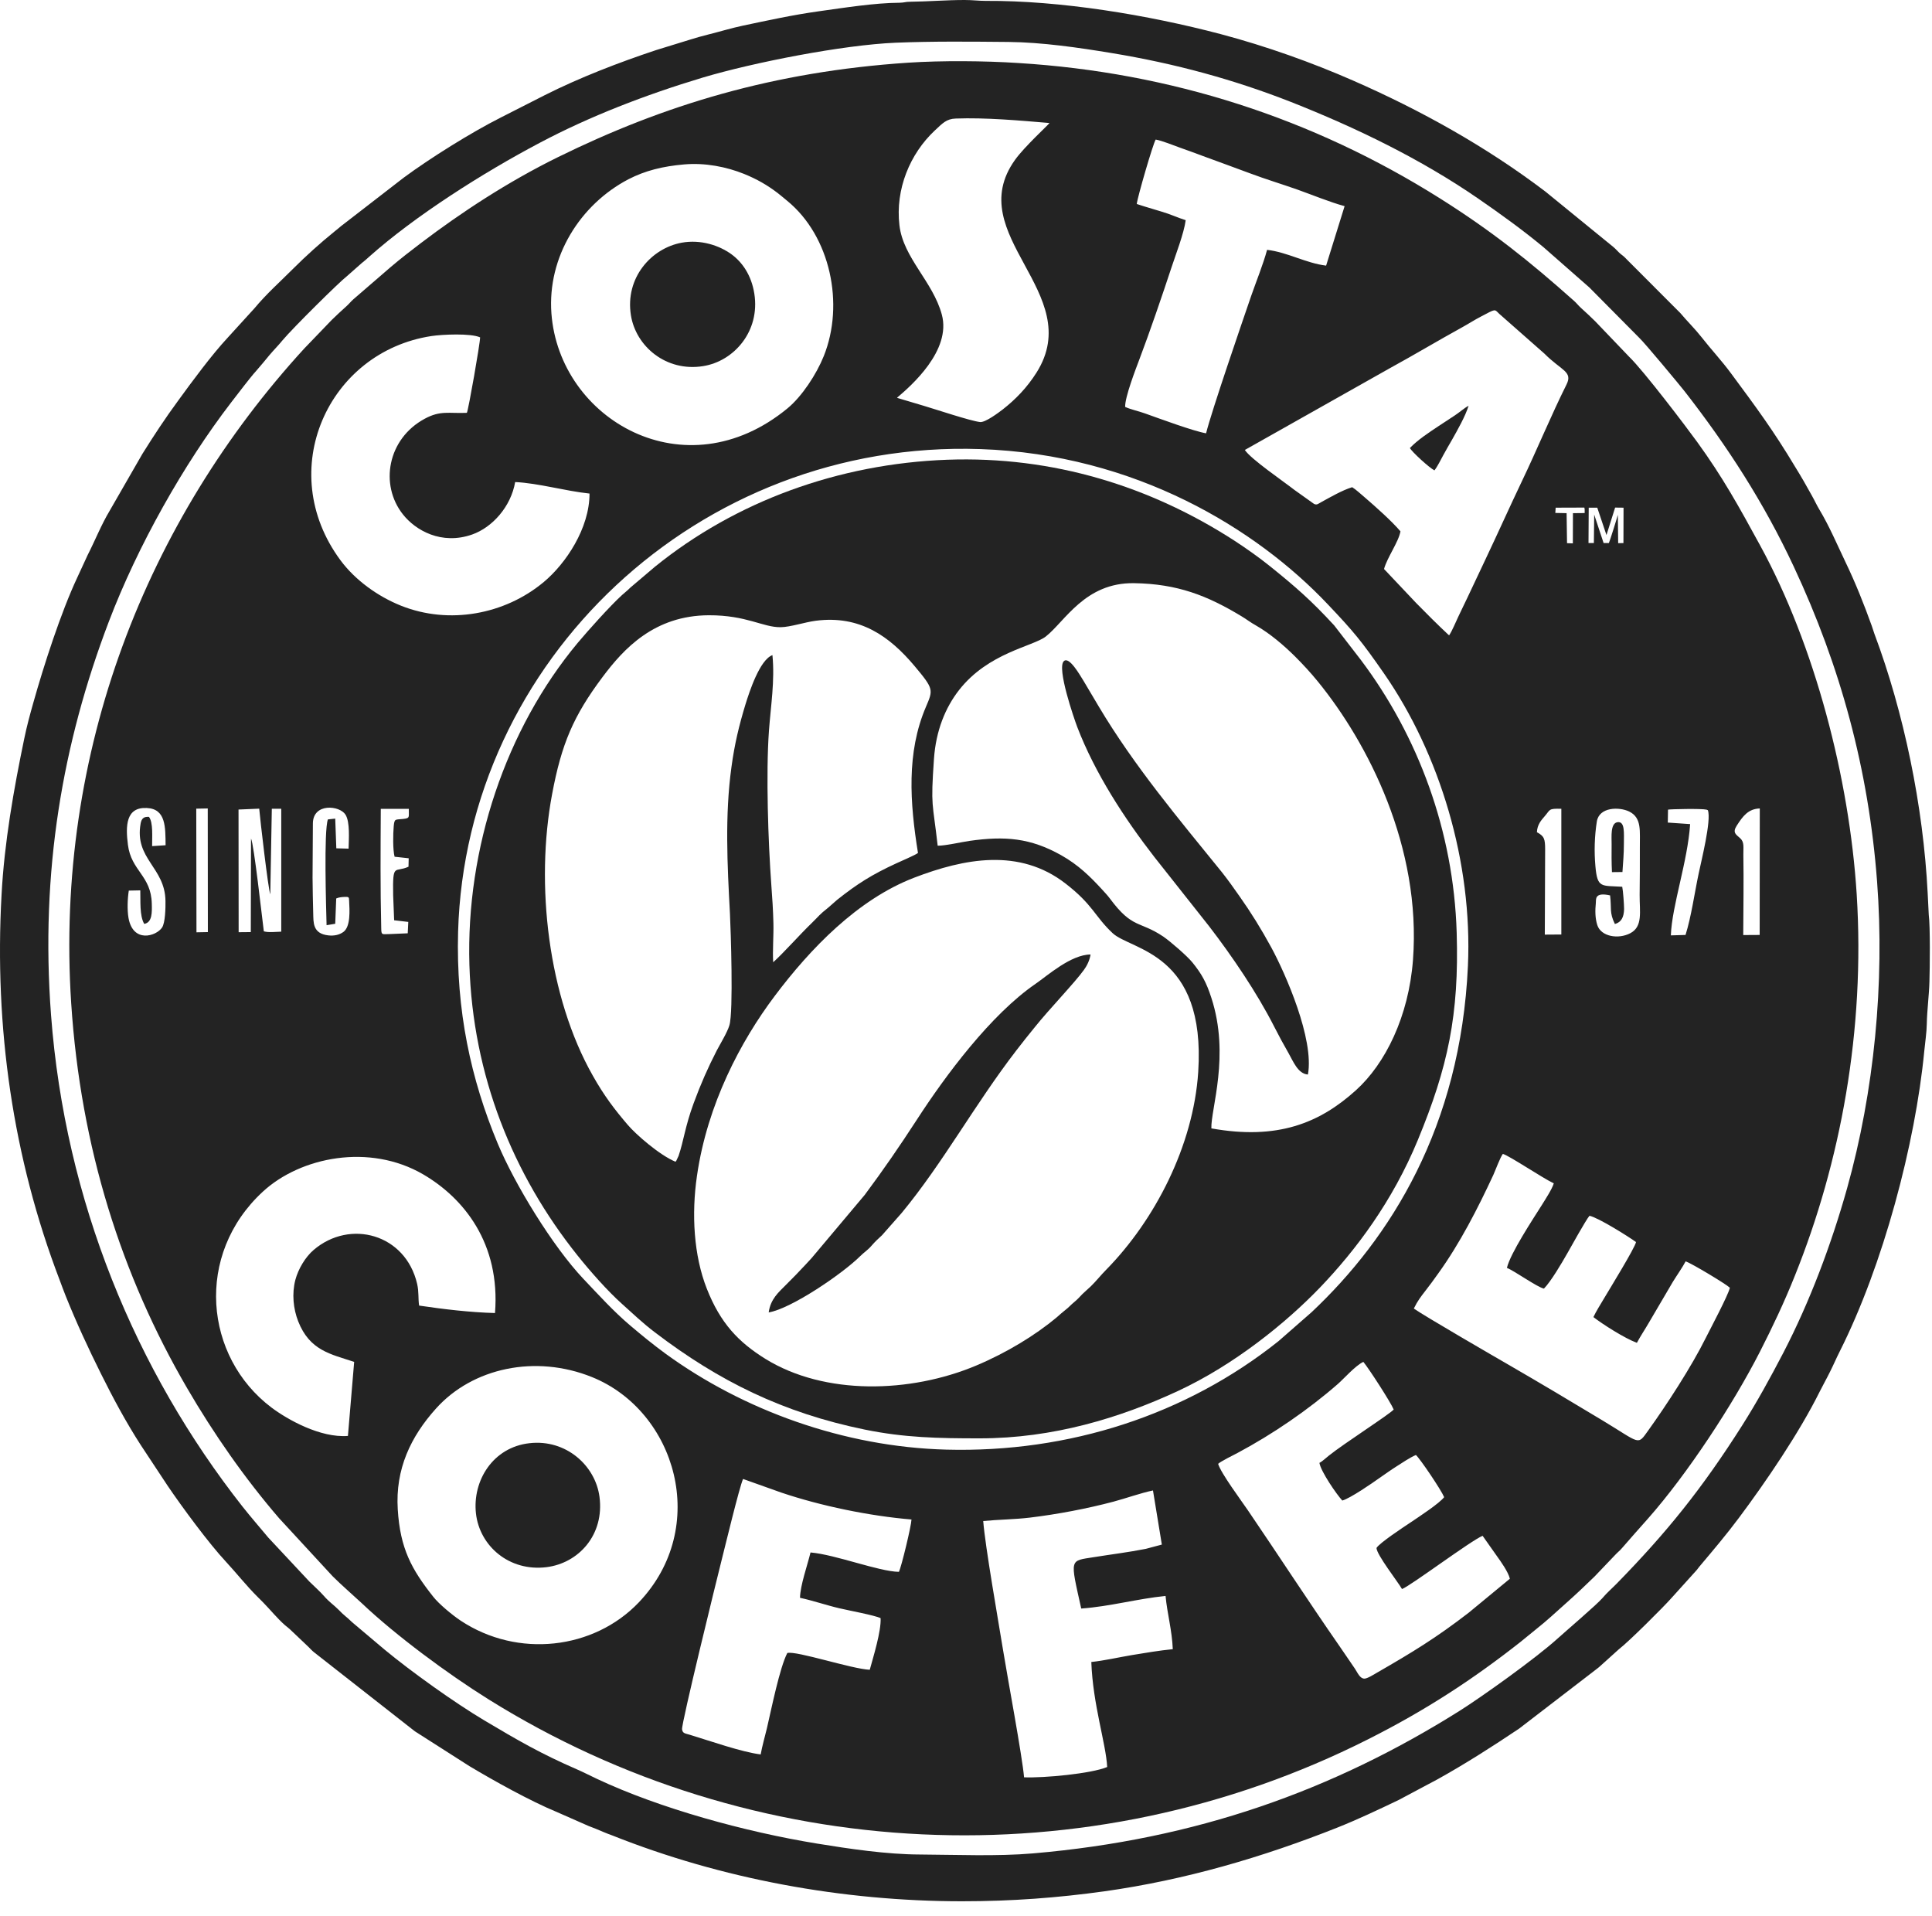 <svg width="117" height="116" viewBox="0 0 117 116" fill="none" xmlns="http://www.w3.org/2000/svg">
<path d="M54.436 95.178C53.209 95.158 50.616 94.137 49.084 94.004C48.905 94.754 48.461 95.994 48.447 96.75C49.197 96.909 50.046 97.201 50.842 97.386C51.339 97.506 52.99 97.811 53.329 97.983C53.368 98.779 52.884 100.331 52.672 101.107C51.604 101.067 48.235 99.946 47.678 100.092C47.214 100.994 46.723 103.448 46.445 104.642C46.325 105.146 46.153 105.736 46.066 106.234C44.899 106.088 43.009 105.418 41.762 105.04C41.471 104.954 41.344 104.96 41.305 104.715C41.252 104.396 43.414 95.602 43.679 94.555C43.885 93.745 44.78 90.031 44.999 89.554L47.307 90.376C49.701 91.186 52.659 91.796 55.199 92.008C55.186 92.399 54.589 94.879 54.436 95.178ZM59.543 92.101C60.491 92.008 61.4 92.008 62.361 91.895C64.019 91.696 65.837 91.351 67.435 90.927C68.204 90.721 69.086 90.403 69.823 90.25L70.36 93.527L69.391 93.785C68.363 93.991 67.263 94.124 66.241 94.289C64.762 94.528 64.795 94.329 65.478 97.4C67.223 97.274 68.868 96.809 70.585 96.637C70.685 97.705 70.976 98.713 71.023 99.86C70.214 99.94 69.345 100.086 68.549 100.218C67.753 100.351 66.865 100.557 66.089 100.636C66.181 103.216 66.977 105.577 67.05 106.996C66.075 107.401 63.224 107.666 62.017 107.62C61.904 106.326 61.015 101.591 60.743 99.907C60.451 98.103 59.662 93.646 59.543 92.101ZM24.088 91.398C23.935 88.951 24.877 86.987 26.403 85.29C28.624 82.816 32.438 82.007 35.853 83.386C40.94 85.442 43.022 92.485 38.678 97.035C35.959 99.88 31.363 100.424 27.901 98.136C27.391 97.798 26.562 97.108 26.23 96.677C24.924 95.025 24.234 93.772 24.088 91.398ZM79.903 88.579C79.983 89.096 80.951 90.502 81.289 90.861C81.767 90.728 83.106 89.806 83.531 89.501C83.896 89.249 84.227 89.01 84.605 88.771C84.904 88.579 85.401 88.248 85.746 88.102C86.018 88.354 87.271 90.211 87.457 90.655C87.159 91.04 85.972 91.816 85.421 92.187C84.963 92.492 83.551 93.421 83.359 93.732C83.372 94.15 84.652 95.775 84.904 96.219C85.414 96.034 89.082 93.281 89.785 92.996L90.66 94.236C90.866 94.521 91.343 95.185 91.436 95.596L88.936 97.658C86.966 99.177 85.54 100.046 83.385 101.286C83.226 101.379 82.795 101.651 82.622 101.644C82.35 101.638 82.211 101.279 82.052 101.041C81.72 100.563 81.428 100.119 81.104 99.655C79.247 96.982 77.409 94.15 75.566 91.444C75.174 90.867 73.934 89.203 73.769 88.639C73.914 88.493 74.724 88.095 74.949 87.976C77.065 86.848 79.227 85.369 81.017 83.804C81.349 83.519 82.085 82.683 82.563 82.464C82.894 82.862 84.214 84.898 84.4 85.349C84.188 85.615 81.389 87.405 80.474 88.141C80.301 88.274 80.089 88.486 79.903 88.579ZM21.448 82.464L21.07 86.948C19.399 87.08 17.403 85.953 16.441 85.23C12.369 82.159 11.772 75.972 15.924 72.151C18.199 70.056 22.37 69.213 25.627 71.11C28.081 72.543 30.309 75.282 29.977 79.507C28.465 79.467 26.86 79.274 25.381 79.055C25.315 78.605 25.375 78.246 25.262 77.742C24.559 74.718 21.196 73.803 18.995 75.686C18.497 76.111 18.066 76.827 17.887 77.497C17.668 78.339 17.761 79.248 18.059 80.01C18.756 81.781 20.023 81.993 21.448 82.464ZM91.257 76.774C91.708 76.947 93.088 77.941 93.499 78.028C93.923 77.596 94.567 76.502 94.918 75.885C95.144 75.487 96.052 73.849 96.258 73.617C96.808 73.737 98.632 74.884 99.076 75.209C99.017 75.547 97.491 78.028 97.133 78.631C96.948 78.943 96.636 79.44 96.496 79.752C97.04 80.176 98.387 81.038 99.129 81.31C99.342 80.906 99.614 80.508 99.859 80.083L101.311 77.61C101.543 77.232 101.895 76.734 102.081 76.376C102.459 76.509 104.515 77.742 104.76 77.975C104.661 78.425 103.566 80.481 103.294 81.025C102.439 82.749 100.92 85.084 99.812 86.623C99.149 87.551 99.362 87.405 97.04 86.006C95.15 84.865 93.267 83.744 91.343 82.63C90.607 82.206 86.243 79.679 85.62 79.234C85.846 78.77 86.044 78.518 86.316 78.167C86.608 77.795 86.827 77.49 87.106 77.099C88.405 75.295 89.487 73.186 90.435 71.144C90.567 70.852 90.846 70.089 91.012 69.87C91.443 70.003 93.406 71.329 94.096 71.654C93.99 72.006 93.585 72.622 93.393 72.934C92.829 73.829 91.463 75.892 91.257 76.774ZM88.896 58.489C88.452 68.239 84.214 74.95 79.432 79.453L77.423 81.211C71.825 85.674 64.742 87.976 57.301 87.777C51.094 87.611 45.005 85.389 40.303 81.967C39.534 81.403 38.864 80.853 38.174 80.269C37.153 79.407 36.251 78.406 35.329 77.437C33.466 75.468 31.171 71.707 30.143 69.247C28.512 65.34 27.61 61.189 27.742 56.42C28.206 40.019 42.266 26.616 59.364 27.193C68.761 27.511 76.096 32.028 80.414 36.597C81.979 38.249 82.423 38.779 83.816 40.782C87.192 45.65 89.181 52.216 88.896 58.489ZM11.885 48.966L12.581 48.953L12.588 56.44L11.898 56.453L11.885 48.966ZM98.241 53.695C96.961 53.615 96.735 53.794 96.616 52.448C96.536 51.552 96.563 50.631 96.702 49.748C96.841 48.86 98.055 48.847 98.659 49.138C99.448 49.523 99.295 50.352 99.308 51.327C99.315 52.282 99.302 53.237 99.295 54.192C99.289 55.2 99.501 56.102 98.731 56.507C98.002 56.891 96.948 56.712 96.729 56.009C96.596 55.591 96.596 55.127 96.642 54.676C96.662 54.457 96.55 54.006 97.505 54.218C97.604 55.021 97.451 55.246 97.796 55.95C98.188 55.843 98.34 55.538 98.353 55.047C98.353 54.776 98.294 53.947 98.241 53.695ZM15.188 56.44L14.452 56.447L14.445 49.019L15.698 48.966C15.752 49.609 16.242 53.847 16.368 54.152L16.461 48.973H17.032V56.414C16.706 56.42 16.275 56.48 15.977 56.394C15.871 55.591 15.38 51.115 15.201 50.776L15.188 56.44ZM105.569 56.619C105.576 54.995 105.602 53.376 105.576 51.751C105.569 51.294 105.649 50.995 105.377 50.75C105.145 50.538 104.899 50.425 105.171 50.001C105.549 49.41 105.874 48.979 106.571 48.953L106.564 56.613L105.569 56.619ZM94.553 48.973V56.586L93.552 56.593L93.572 51.44C93.572 50.796 93.519 50.631 93.074 50.392C93.094 49.928 93.34 49.662 93.545 49.424C93.897 49.019 93.757 48.953 94.553 48.973ZM101.013 49.026C101.139 48.992 103.069 48.953 103.347 49.026L103.427 49.059C103.652 49.669 103.016 52.176 102.87 52.892C102.618 54.079 102.426 55.492 102.074 56.613L101.185 56.639C101.252 54.829 102.2 52.189 102.353 49.901L101 49.808L101.013 49.026ZM20.361 54.404C20.507 54.338 20.679 54.318 20.845 54.311C21.123 54.305 21.137 54.298 21.143 54.557C21.17 55.101 21.243 56.109 20.792 56.434C20.54 56.613 20.228 56.679 19.883 56.639C18.915 56.533 18.988 55.83 18.968 55.313C18.948 54.583 18.935 53.867 18.928 53.138L18.948 49.848C18.968 48.608 20.573 48.767 20.924 49.331C21.203 49.782 21.123 50.803 21.11 51.387L20.367 51.367L20.301 49.569L19.857 49.616C19.605 50.306 19.751 54.961 19.777 56.022L20.301 55.936L20.361 54.404ZM23.896 51.877L24.751 51.97L24.738 52.481C23.902 52.866 23.776 52.202 23.809 54.199L23.869 55.724L24.725 55.824L24.692 56.513L23.591 56.56C23.14 56.56 23.093 56.646 23.087 56.215C23.027 53.628 23.047 51.599 23.06 48.979H24.758C24.744 49.463 24.857 49.543 24.413 49.589C23.929 49.642 23.889 49.55 23.843 50.034C23.803 50.491 23.783 51.446 23.896 51.877ZM8.735 55.943C9.226 55.857 9.206 55.233 9.192 54.716C9.153 53.011 7.946 52.74 7.747 51.154C7.601 50.02 7.614 48.86 8.894 48.926C10.055 48.979 10.015 50.1 10.028 51.181L9.212 51.234C9.206 50.697 9.285 49.795 9.02 49.463C8.695 49.437 8.569 49.576 8.516 49.868C8.131 52.017 9.995 52.507 10.021 54.557C10.028 54.968 10.008 55.87 9.816 56.162C9.464 56.692 8.052 57.13 7.78 55.571C7.7 55.094 7.72 54.424 7.8 53.927L8.496 53.913C8.516 54.53 8.443 55.452 8.735 55.943ZM96.211 30.741H96.729L97.286 32.399L97.81 30.735L98.32 30.741L98.314 32.883L97.995 32.89L97.975 31.172C97.975 31.205 97.498 32.744 97.432 32.883H97.113L96.543 31.159L96.523 32.883H96.198L96.211 30.741ZM95.256 31.073L95.25 32.903L94.898 32.89L94.872 31.073L94.189 31.059L94.209 30.741L95.946 30.735L95.966 30.834V31.066L95.256 31.073ZM84.161 22.299C85.653 21.483 87.066 20.634 88.571 19.805C88.956 19.593 89.287 19.374 89.685 19.168C90.607 18.684 90.488 18.711 90.793 19.002L93.532 21.416C94.553 22.444 95.263 22.491 94.865 23.287C93.956 25.104 93.061 27.273 92.166 29.136C91.41 30.721 90.72 32.267 89.971 33.845C89.599 34.634 89.234 35.403 88.863 36.193C88.677 36.591 88.498 36.942 88.313 37.34C88.153 37.672 87.948 38.189 87.755 38.474C87.079 37.844 86.422 37.188 85.766 36.518L83.816 34.455C84.002 33.759 84.692 32.83 84.811 32.174C84.28 31.55 83.325 30.701 82.656 30.124C82.443 29.945 82.098 29.627 81.886 29.501C81.276 29.687 80.553 30.111 80.016 30.403C79.83 30.502 79.751 30.602 79.572 30.509L78.391 29.667C77.721 29.143 75.738 27.79 75.387 27.246L84.161 22.299ZM35.701 29.886C35.701 31.995 34.261 34.13 32.935 35.238C30.574 37.214 27.192 37.837 24.287 36.677C22.861 36.106 21.502 35.118 20.619 33.925C16.594 28.486 19.87 21.304 26.124 20.349C26.787 20.249 28.512 20.17 29.075 20.428C29.075 20.793 28.366 24.825 28.273 24.998C27.178 25.044 26.674 24.839 25.72 25.356C23.465 26.57 22.98 29.355 24.4 31.146C25.169 32.121 26.741 33.016 28.591 32.366C29.818 31.935 30.939 30.681 31.198 29.189C32.61 29.256 34.235 29.733 35.701 29.886ZM41.431 9.956C42.704 9.844 43.997 10.102 45.065 10.533C45.848 10.852 46.458 11.203 47.094 11.687C47.333 11.873 47.466 11.992 47.678 12.165C50.285 14.3 51.153 18.412 49.887 21.562C49.442 22.67 48.56 24.01 47.691 24.726C41.49 29.832 33.87 25.409 33.393 18.976C33.141 15.554 35.13 12.384 38.062 10.852C39.083 10.328 40.138 10.069 41.431 9.956ZM68.841 12.351C68.887 11.926 69.836 8.67 69.988 8.451C70.373 8.517 71.049 8.796 71.461 8.942C71.938 9.107 72.389 9.28 72.86 9.452C73.808 9.804 74.743 10.135 75.692 10.493C76.647 10.852 77.615 11.143 78.577 11.482C79.452 11.793 80.527 12.238 81.428 12.483L80.308 16.084C79.074 15.932 77.96 15.269 76.733 15.129C76.494 16.011 76.083 17.019 75.778 17.895C75.228 19.493 73.364 24.918 73.039 26.238C72.25 26.099 70.247 25.356 69.332 25.031C68.947 24.892 68.489 24.799 68.138 24.64C68.118 24.043 68.788 22.325 69.007 21.741C69.61 20.156 70.406 17.828 70.943 16.197C71.195 15.428 71.699 14.134 71.805 13.332C71.328 13.186 70.877 12.967 70.346 12.815C69.842 12.656 69.345 12.523 68.841 12.351ZM54.323 24.083C55.166 23.373 57.626 21.224 57.036 19.049C56.492 17.039 54.701 15.62 54.469 13.644C54.211 11.448 55.113 9.306 56.605 7.907C57.076 7.469 57.308 7.197 57.878 7.178C59.675 7.111 61.765 7.297 63.555 7.449C63.502 7.549 62.036 8.882 61.466 9.684C58.216 14.234 65.81 17.736 62.773 22.557C62.196 23.472 61.499 24.189 60.717 24.799C60.491 24.971 59.669 25.595 59.35 25.555C58.787 25.495 56.664 24.786 55.968 24.58L54.363 24.102C54.35 24.089 54.337 24.096 54.323 24.083ZM55.007 3.795C46.829 4.339 40.204 6.362 33.797 9.512C30.733 11.018 27.901 12.888 25.507 14.705C24.877 15.182 24.254 15.666 23.644 16.184L21.395 18.127C21.236 18.266 21.13 18.412 20.971 18.551C20.653 18.83 20.394 19.082 20.089 19.374L18.424 21.105C8.901 31.504 3.316 45.497 4.311 60.738C4.882 69.505 7.369 77.252 11.321 84.036C12.946 86.828 14.836 89.534 16.905 91.935L20.142 95.443C20.434 95.735 20.712 95.987 21.017 96.266L21.906 97.075C23.969 99.031 27.139 101.372 29.573 102.891C45.589 112.892 65.837 113.9 82.848 105.318C86.376 103.541 89.241 101.657 92.08 99.422C92.404 99.164 92.696 98.912 93.015 98.66C93.678 98.136 94.215 97.632 94.832 97.081C95.429 96.551 95.999 96.014 96.563 95.463L97.81 94.157C97.949 94.004 98.102 93.891 98.234 93.732C98.745 93.142 99.255 92.565 99.799 91.955C102.187 89.255 104.952 85.038 106.577 81.854C107.347 80.342 108.05 78.863 108.699 77.238C111.458 70.374 112.957 62.396 112.44 54.152C111.996 47.122 109.9 39.078 106.597 33.036C105.297 30.655 104.336 28.911 102.784 26.768C102.127 25.86 99.541 22.451 98.659 21.602L96.609 19.46C96.311 19.162 96.046 18.923 95.734 18.638C95.581 18.498 95.469 18.346 95.316 18.213C92.637 15.826 90.342 13.989 87.192 12.006C79.499 7.164 70.917 4.385 61.658 3.815C59.629 3.682 57.023 3.663 55.007 3.795Z" fill="#232323"/>
<path d="M72.563 64.911C72.271 69.381 69.93 73.891 66.992 76.882C66.661 77.213 66.389 77.571 66.044 77.903C65.858 78.082 65.719 78.188 65.546 78.361C65.354 78.56 65.248 78.686 65.036 78.858C64.857 79.004 64.724 79.163 64.532 79.309C64.333 79.462 64.194 79.594 63.988 79.773C62.701 80.848 60.957 81.915 59.107 82.691C55.121 84.363 49.948 84.502 46.36 82.287C44.722 81.272 43.628 80.125 42.805 78.036C42.009 76.019 41.87 73.513 42.208 71.198C42.832 66.867 44.855 63.047 46.917 60.308C49.066 57.45 51.931 54.465 55.36 53.146C58.384 51.985 61.733 51.328 64.532 53.504C66.203 54.797 66.283 55.474 67.377 56.502C68.498 57.556 73.034 57.655 72.563 64.911ZM73.359 68.326C73.319 67.166 74.5 63.916 73.359 60.421C73.054 59.479 72.775 58.975 72.212 58.279C71.887 57.881 70.885 57.012 70.441 56.707C68.995 55.739 68.584 56.256 67.218 54.412C67.045 54.18 66.893 54.034 66.7 53.816C66.024 53.086 65.314 52.376 64.266 51.786C62.403 50.738 60.858 50.612 58.715 50.917C58.165 50.997 57.283 51.209 56.785 51.209C56.48 48.503 56.354 48.928 56.56 45.95C56.679 44.239 57.25 42.846 58.079 41.785C59.849 39.517 62.562 39.145 63.331 38.542C64.492 37.633 65.699 35.272 68.67 35.312C71.31 35.352 73.107 36.062 75.183 37.315C75.495 37.501 75.72 37.686 76.058 37.872C76.927 38.37 77.756 39.086 78.426 39.749C78.89 40.213 79.354 40.711 79.792 41.248C82.863 45.008 86.079 51.302 85.569 58.12C85.31 61.555 83.891 64.413 82.113 66.018C79.911 68.008 77.365 69.043 73.359 68.326ZM40.902 70.343C39.94 69.945 38.508 68.691 38.017 68.114C37.228 67.192 36.591 66.363 35.901 65.136C33.195 60.368 32.406 53.557 33.434 48.092C34.005 45.041 34.727 43.35 36.485 41.002C37.778 39.271 39.628 37.269 42.925 37.255C45.226 37.249 46.201 37.992 47.275 37.978C47.859 37.972 48.741 37.673 49.404 37.587C52.077 37.242 53.867 38.522 55.393 40.339C56.56 41.732 56.514 41.765 56.069 42.813C54.889 45.572 55.101 48.609 55.592 51.647C55.459 51.766 54.531 52.157 54.279 52.277C52.813 52.953 51.924 53.51 50.697 54.485L50.16 54.956C49.596 55.401 49.603 55.46 49.172 55.878C48.429 56.594 47.441 57.715 46.824 58.266C46.778 57.569 46.857 56.647 46.837 55.891C46.818 55.129 46.771 54.366 46.712 53.61C46.519 50.977 46.38 46.858 46.566 44.259C46.678 42.72 46.93 41.234 46.778 39.669C46.008 39.948 45.378 41.898 45.14 42.667C44.755 43.934 44.483 45.061 44.297 46.441C43.893 49.372 44.045 52.35 44.205 55.314C44.251 56.236 44.423 61.276 44.171 62.086C44.039 62.523 43.621 63.2 43.409 63.604C42.865 64.665 42.44 65.627 42.003 66.814C41.492 68.2 41.399 69.096 41.094 69.991L40.935 70.329C40.922 70.303 40.908 70.329 40.902 70.343ZM57.362 27.838C50.764 28.083 44.543 30.365 39.662 34.317L38.169 35.584C38.004 35.757 37.844 35.869 37.665 36.035C36.943 36.692 35.609 38.184 34.986 38.927C30.635 44.146 28.215 51.362 28.427 58.431C28.633 65.117 31.053 71.118 34.979 76.026C35.749 76.988 36.79 78.168 37.672 78.957C38.315 79.534 38.932 80.125 39.668 80.682C43.541 83.633 47.421 85.55 52.369 86.564C54.776 87.055 56.805 87.095 59.326 87.095C63.782 87.095 67.828 85.855 71.33 84.23C74.745 82.645 77.889 80.092 79.931 77.969C82.113 75.695 84.328 72.743 85.86 69.036C87.684 64.619 88.367 61.462 88.215 56.468C88.029 50.3 85.867 44.557 82.418 39.968L80.8 37.872C79.407 36.36 78.472 35.544 76.907 34.284C76.264 33.767 75.488 33.216 74.745 32.732C69.685 29.463 63.796 27.606 57.362 27.838Z" fill="#232323"/>
<path d="M54.244 2.586C56.526 2.494 58.781 2.52 61.069 2.54C63.111 2.56 65.333 2.885 67.303 3.21C71.183 3.847 74.744 4.828 78.146 6.161C82.119 7.726 86.045 9.63 89.527 12.03C90.873 12.959 92.226 13.934 93.48 14.975L96.252 17.409L99.263 20.447C99.588 20.745 101.763 23.365 102.015 23.69C104.601 27.006 106.823 30.441 108.634 34.321C111.452 40.343 113.163 46.583 113.674 53.375C114.138 59.509 113.502 66.082 111.857 71.958C110.902 75.36 109.595 78.828 108.004 81.899C107.188 83.464 106.405 84.89 105.51 86.303C103.083 90.129 100.941 92.789 97.903 95.893C97.598 96.204 97.333 96.423 97.034 96.775C96.683 97.179 94.872 98.724 94.328 99.215C93.015 100.409 89.686 102.783 88.373 103.606C80.706 108.42 72.416 111.385 62.548 112.227C60.399 112.413 57.905 112.307 55.71 112.294C53.694 112.287 51.426 111.949 49.469 111.63C45.165 110.927 39.959 109.508 36.146 107.711C35.748 107.525 35.356 107.32 34.958 107.147C32.73 106.179 31.377 105.39 29.334 104.176C27.55 103.115 24.884 101.211 23.279 99.878L21.409 98.3C21.237 98.161 21.111 98.015 20.932 97.876C20.746 97.723 20.68 97.65 20.494 97.464C20.189 97.159 19.937 97.007 19.619 96.642C19.36 96.344 19.028 96.058 18.736 95.767L16.25 93.107C15.726 92.477 15.215 91.893 14.684 91.224C8.211 82.993 3.94 72.707 3.091 61.466C2.435 52.758 3.788 45.005 6.587 37.65C8.331 33.067 11.123 28.107 14.001 24.366C14.267 24.028 14.505 23.709 14.764 23.378C15.023 23.053 15.268 22.728 15.527 22.443C15.785 22.151 16.05 21.826 16.302 21.521C16.568 21.203 16.846 20.931 17.098 20.619C17.742 19.85 20.54 17.084 21.005 16.726L21.907 15.93C22.066 15.804 22.232 15.665 22.364 15.539C25.13 13.078 29.215 10.479 32.71 8.635C35.708 7.05 39.057 5.75 42.565 4.695C45.636 3.78 51.048 2.719 54.244 2.586ZM58.257 115.125C61.301 115.125 64.073 114.913 66.885 114.522C71.746 113.839 76.455 112.466 81.011 110.655C82.271 110.151 83.485 109.574 84.705 108.991L87.06 107.737C88.764 106.789 90.389 105.748 92.001 104.667L96.59 101.139C96.696 101.046 96.716 101.052 96.829 100.953L98.029 99.872C98.653 99.394 100.748 97.299 101.206 96.781L102.691 95.136C102.804 95.017 102.804 94.991 102.904 94.871C103.726 93.896 104.542 92.935 105.304 91.913C106.949 89.712 108.965 86.754 110.212 84.24C110.418 83.829 110.617 83.484 110.829 83.053C111.041 82.635 111.2 82.251 111.412 81.833C114.039 76.613 115.989 69.272 116.532 63.648C116.579 63.157 116.678 62.507 116.685 61.996C116.698 61.2 116.824 60.239 116.844 59.45C116.871 58.601 116.897 56.087 116.804 55.397L116.738 54.084C116.473 48.825 115.299 43.141 113.508 38.366C113.449 38.2 113.402 38.041 113.349 37.889C112.885 36.596 112.361 35.282 111.771 34.056C111.26 32.988 110.789 31.874 110.186 30.866C110.013 30.58 109.887 30.295 109.721 30.003C109.542 29.685 109.403 29.44 109.224 29.121C109.051 28.816 108.899 28.577 108.727 28.292C107.38 26.044 106.352 24.665 104.84 22.622C104.27 21.846 103.62 21.156 103.03 20.4C102.632 19.896 102.174 19.452 101.763 18.961L98.367 15.559C98.228 15.433 98.162 15.406 98.022 15.267C97.896 15.141 97.817 15.048 97.671 14.929L93.579 11.593C90.004 8.88 86.038 6.672 81.933 4.875C79.466 3.794 76.714 2.805 73.915 2.063C69.505 0.902 64.219 0.027 59.689 0.053C59.245 0.053 58.913 0 58.416 0C57.308 0 56.221 0.093 55.12 0.106C54.821 0.106 54.782 0.159 54.483 0.166C52.971 0.172 51.074 0.478 49.589 0.683C47.977 0.909 46.505 1.234 44.993 1.552C44.296 1.698 43.567 1.923 42.844 2.102C42.459 2.195 42.161 2.288 41.809 2.394L39.74 3.031C37.485 3.78 35.091 4.702 32.975 5.77L30.303 7.129C28.519 8.031 26.025 9.59 24.44 10.764L20.64 13.702C20.52 13.808 20.388 13.914 20.262 14.014C19.393 14.716 18.538 15.486 17.748 16.275C16.966 17.058 16.117 17.814 15.414 18.663L13.789 20.447C12.814 21.494 11.634 23.099 10.798 24.247C10.022 25.301 9.319 26.369 8.623 27.483L6.646 30.919C6.136 31.767 5.758 32.729 5.307 33.611L4.67 34.991C3.688 37.086 2.654 40.29 2.024 42.531C1.818 43.254 1.619 43.99 1.467 44.733C0.837 47.77 0.26 51.02 0.094 54.184C-0.351 62.209 0.777 70.101 3.615 77.515C3.748 77.867 3.841 78.132 3.98 78.477C4.63 80.095 5.346 81.64 6.116 83.186C6.852 84.665 7.634 86.124 8.53 87.51L10.155 89.97C11.004 91.224 12.648 93.459 13.683 94.566C14.333 95.269 14.916 96.012 15.593 96.688C15.719 96.814 15.812 96.907 15.938 97.033C16.362 97.464 16.787 97.995 17.264 98.413C17.417 98.545 17.483 98.579 17.636 98.731L18.67 99.713C18.796 99.839 18.889 99.945 19.022 100.051L25.123 104.833L28.426 106.942C29.878 107.81 32.08 109.044 33.751 109.734L35.635 110.563C35.94 110.682 36.258 110.801 36.583 110.947C36.762 111.027 36.908 111.073 37.081 111.14C43.693 113.773 51.021 115.125 58.257 115.125Z" fill="#232323"/>
<path d="M64.424 40.035C63.987 40.453 65.041 43.504 65.24 44.028C66.314 46.826 68.105 49.572 69.902 51.887L73.232 56.098C74.618 57.902 76.103 60.084 77.158 62.153C77.43 62.69 77.735 63.254 78.033 63.771C78.305 64.242 78.597 65.025 79.207 65.064C79.598 62.922 77.841 58.943 76.992 57.378C76.369 56.237 75.765 55.262 75.062 54.268C74.711 53.77 74.372 53.286 74.008 52.828C71.375 49.579 68.689 46.389 66.54 42.781C66.228 42.264 65.916 41.72 65.611 41.216C65.393 40.871 64.749 39.724 64.424 40.035ZM46.551 79.469C47.897 79.251 51.014 77.135 52.095 76.06C52.334 75.822 52.553 75.696 52.785 75.424C53.004 75.172 53.15 75.039 53.422 74.787L54.615 73.434C57.122 70.397 59.019 66.888 61.553 63.599C61.937 63.095 62.289 62.664 62.68 62.18C63.516 61.132 65.107 59.48 65.645 58.724C65.824 58.479 65.99 58.147 66.043 57.796C64.855 57.803 63.443 59.069 62.72 59.567C60.014 61.423 57.268 65.104 55.517 67.81C54.456 69.442 53.508 70.821 52.367 72.353L49.144 76.186C49.018 76.312 48.938 76.419 48.812 76.545C48.408 76.982 47.983 77.42 47.559 77.838C47.161 78.242 46.664 78.654 46.551 79.469ZM41.292 14.694C39.448 15.026 37.843 16.817 38.208 19.091C38.506 20.968 40.337 22.533 42.585 22.169C44.455 21.87 46.04 20.053 45.682 17.785C45.503 16.644 44.933 15.861 44.296 15.397C43.56 14.86 42.439 14.489 41.292 14.694ZM32.067 87.388C29.852 87.633 28.605 89.656 28.823 91.639C29.042 93.609 30.833 95.174 33.095 94.895C35.051 94.65 36.61 92.926 36.304 90.631C36.053 88.741 34.275 87.136 32.067 87.388ZM85.382 27.129C85.514 27.375 86.555 28.323 86.867 28.482C87.046 28.263 87.265 27.812 87.404 27.56C87.59 27.215 87.756 26.937 87.942 26.612C88.26 26.048 88.744 25.199 88.936 24.569C88.638 24.729 88.359 24.994 88.054 25.186C87.736 25.392 87.438 25.591 87.126 25.796C86.496 26.214 85.852 26.639 85.382 27.129ZM98.254 52.802C98.294 52.231 98.341 51.694 98.341 51.117C98.341 50.434 98.413 49.731 97.963 49.784C97.505 49.837 97.604 50.7 97.598 51.117C97.591 51.655 97.591 52.251 97.618 52.809L98.254 52.802Z" fill="#232323"/>
</svg>
